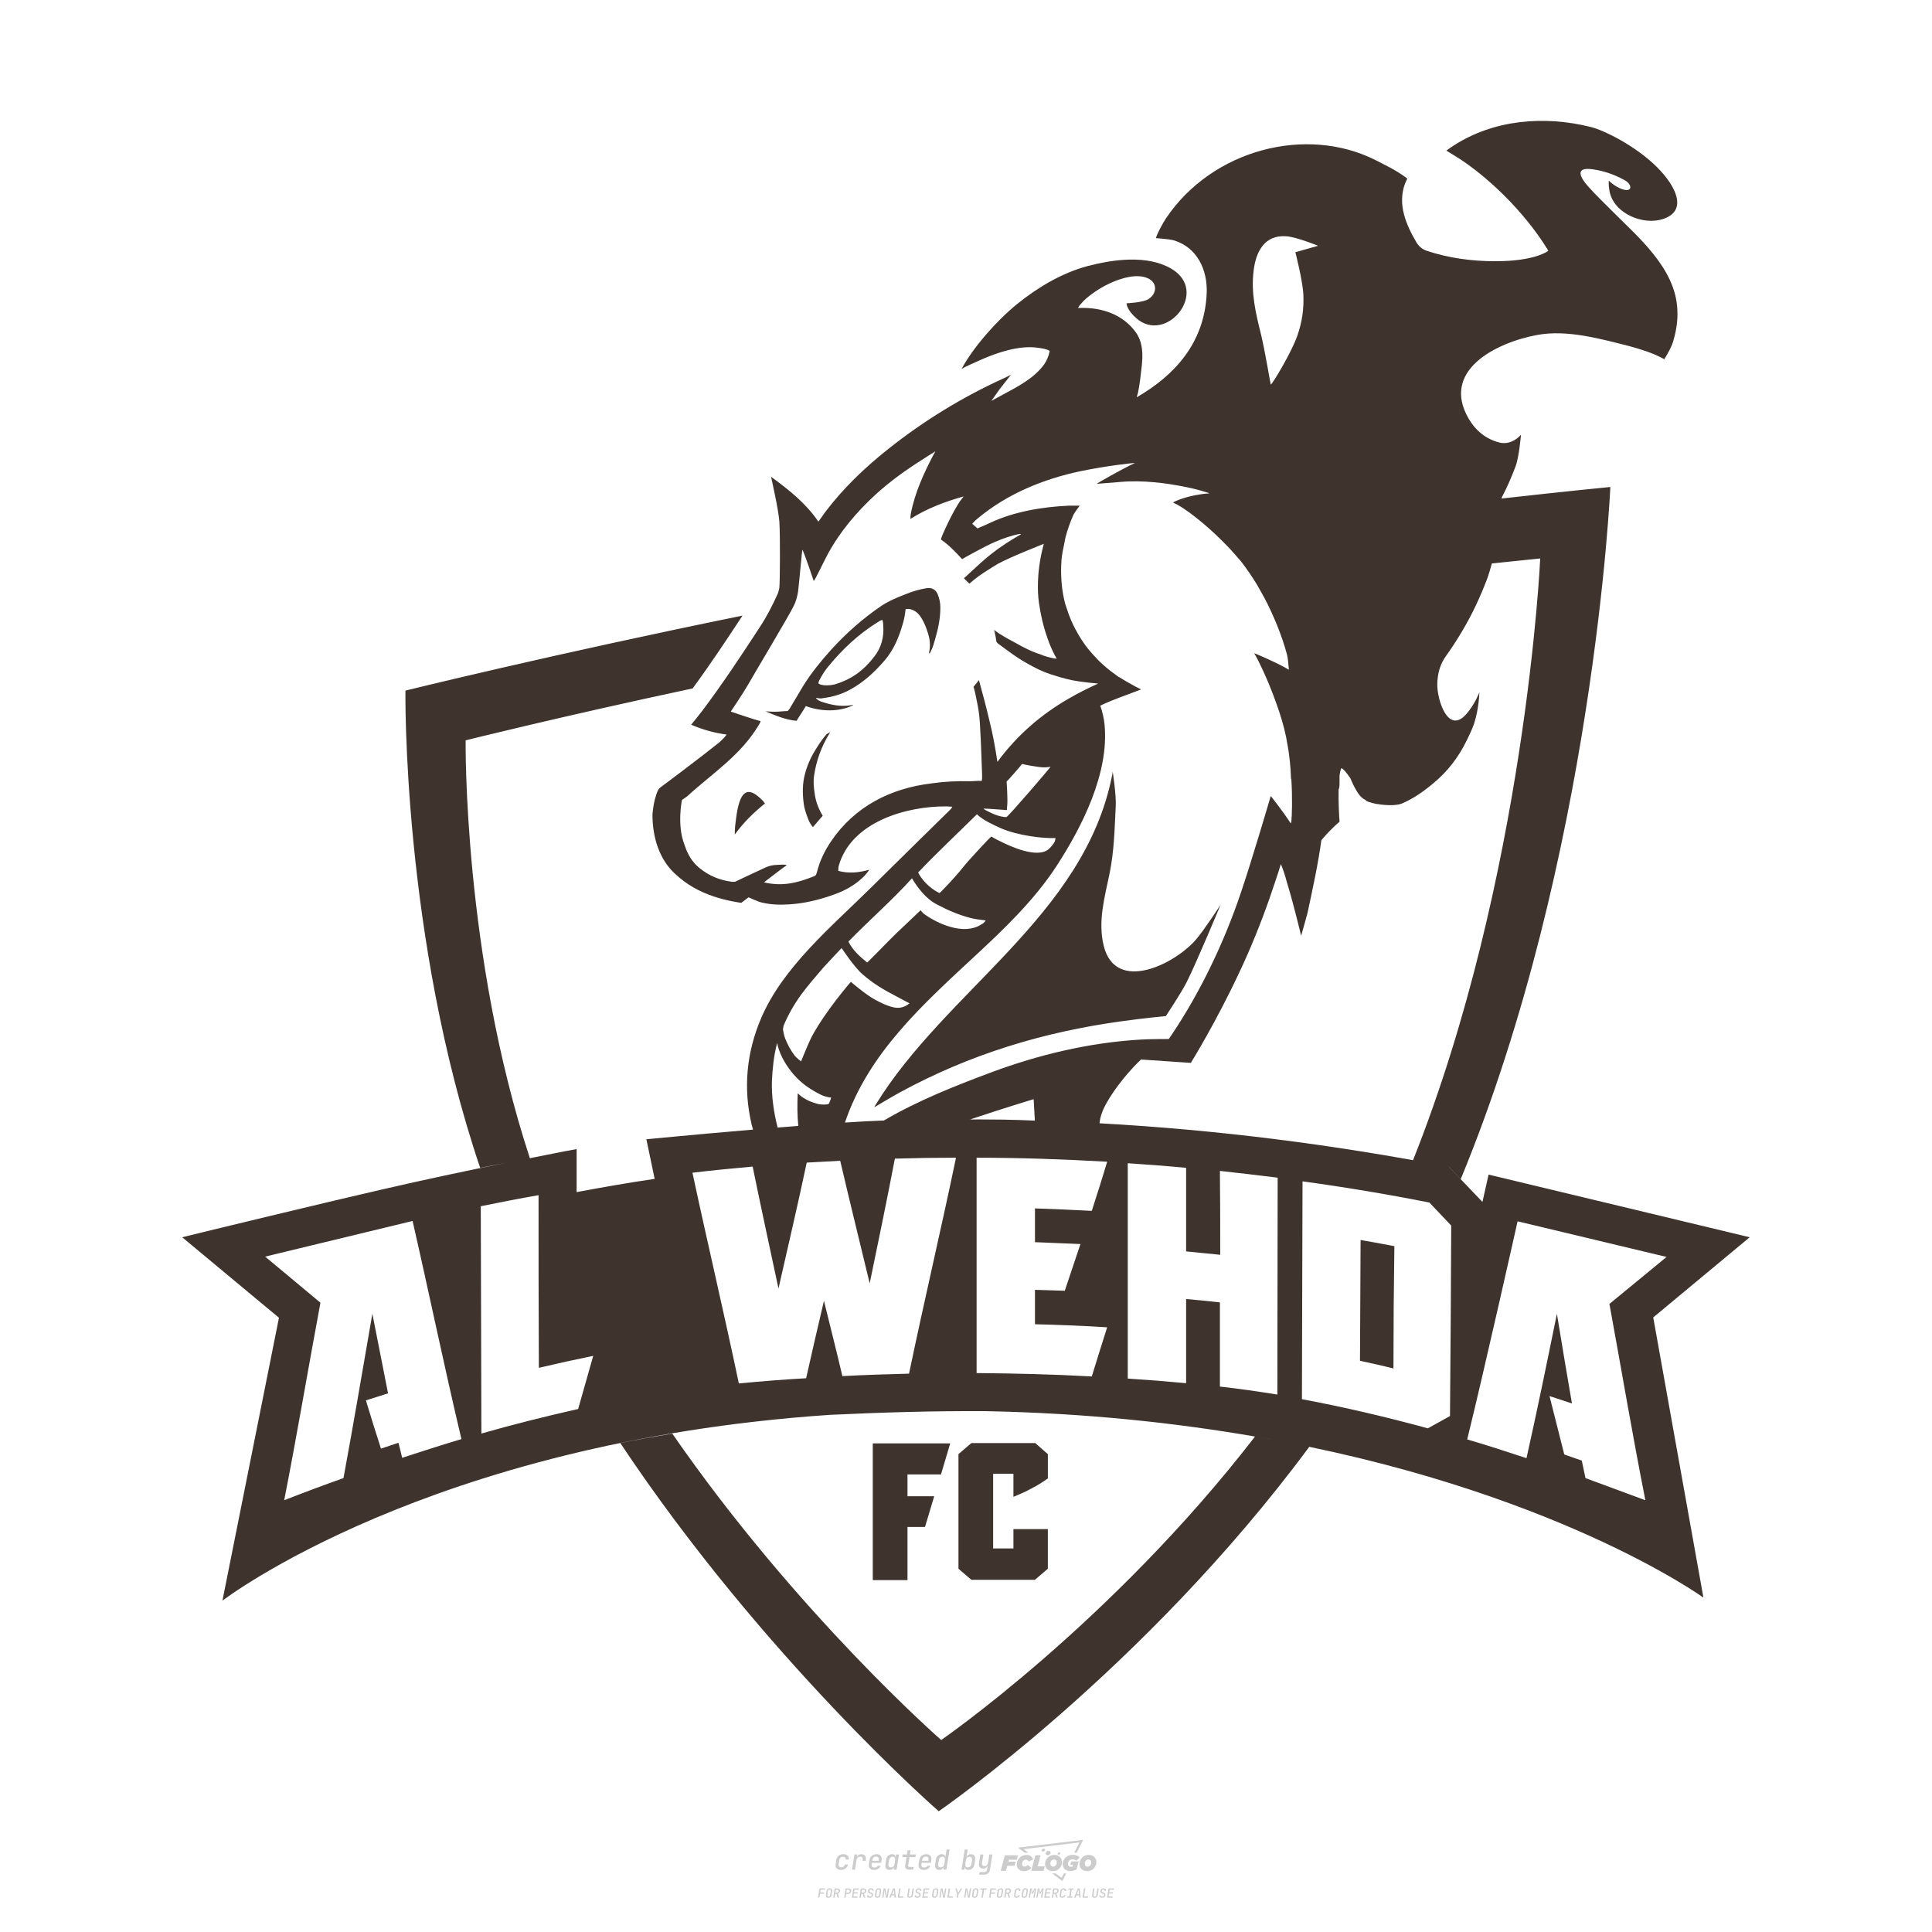 <?xml version="1.0" encoding="utf-8"?>
<!-- Created by @FCLOGO 2024-10-25 GMT+8 11:25:41 . https://fclogo.top/ -->
<!-- FOR PERSONAL USE ONLY NOT FOR COMMERCIAL USE -->
<svg version="1.1" xmlns="http://www.w3.org/2000/svg" xmlns:xlink="http://www.w3.org/1999/xlink" x="0px" y="0px"
	 viewBox="0 0 800 800" style="enable-background:new 0 0 800 800;" xml:space="preserve">
<path style="fill:#CCCCCC;" d="M348.22,774.3c-0.79,0-1.38-0.22-1.77-0.65c-0.39-0.44-0.53-1.03-0.41-1.79l0.25-1.65
	c0.12-0.75,0.45-1.35,0.98-1.78c0.53-0.44,1.19-0.65,1.98-0.65c0.76,0,1.33,0.2,1.72,0.6c0.39,0.4,0.55,0.94,0.47,1.62h-1.24
	c0.03-0.36-0.06-0.64-0.26-0.84c-0.2-0.2-0.5-0.3-0.89-0.3c-0.42,0-0.76,0.12-1.03,0.35c-0.27,0.23-0.43,0.56-0.5,0.99l-0.26,1.66
	c-0.07,0.44-0.01,0.77,0.19,1c0.19,0.23,0.5,0.35,0.92,0.35c0.39,0,0.72-0.1,0.98-0.3c0.26-0.2,0.44-0.48,0.52-0.85h1.24
	c-0.14,0.69-0.47,1.23-0.99,1.63C349.61,774.1,348.97,774.3,348.22,774.3z M352.8,774.19l1-6.29h1.19l-0.19,1.19
	c0.34-0.87,0.97-1.3,1.91-1.3c0.67,0,1.17,0.21,1.49,0.62c0.32,0.42,0.43,0.99,0.31,1.71l-0.07,0.42h-1.27l0.06-0.32
	c0.07-0.45,0.01-0.8-0.17-1.04c-0.18-0.24-0.48-0.36-0.88-0.36c-0.4,0-0.74,0.12-1.01,0.37c-0.27,0.24-0.43,0.59-0.5,1.03
	l-0.63,3.97H352.8z M361.91,774.3c-0.77,0-1.35-0.22-1.73-0.67c-0.38-0.45-0.51-1.04-0.4-1.77l0.25-1.65
	c0.08-0.49,0.26-0.92,0.52-1.28c0.26-0.37,0.6-0.65,1.01-0.85c0.41-0.2,0.87-0.3,1.38-0.3c0.77,0,1.35,0.22,1.73,0.67
	c0.39,0.45,0.52,1.04,0.39,1.77l-0.17,1.12h-3.85l-0.09,0.53c-0.15,0.95,0.22,1.43,1.11,1.43c0.72,0,1.17-0.25,1.37-0.74h1.22
	c-0.17,0.53-0.5,0.96-1.01,1.28C363.16,774.14,362.58,774.3,361.91,774.3z M361.23,770.22l-0.05,0.29l2.65-0.01l0.05-0.29
	c0.07-0.47,0.01-0.82-0.17-1.07c-0.18-0.25-0.49-0.37-0.92-0.37c-0.44,0-0.8,0.13-1.06,0.38
	C361.48,769.39,361.31,769.75,361.23,770.22z M368.33,774.3c-0.63,0-1.1-0.21-1.41-0.64c-0.31-0.42-0.4-1-0.27-1.73l0.27-1.77
	c0.11-0.73,0.39-1.31,0.84-1.74c0.44-0.43,0.98-0.64,1.61-0.64c0.47,0,0.83,0.12,1.09,0.35c0.26,0.24,0.39,0.56,0.38,0.96h0.02
	l0.17-1.2h1.24l-1,6.29h-1.22l0.19-1.2h-0.02c-0.12,0.41-0.35,0.73-0.69,0.97C369.2,774.18,368.8,774.3,368.33,774.3z
	 M368.93,773.23c0.39,0,0.72-0.12,0.98-0.36c0.26-0.24,0.43-0.57,0.5-1.01l0.25-1.65c0.07-0.43,0.01-0.76-0.18-1
	c-0.19-0.24-0.47-0.36-0.86-0.36c-0.4,0-0.72,0.12-0.98,0.35c-0.26,0.24-0.42,0.57-0.49,1.01l-0.25,1.65
	c-0.07,0.44-0.01,0.78,0.17,1.01C368.24,773.11,368.53,773.23,368.93,773.23z M376.35,774.19c-0.57,0-0.99-0.16-1.26-0.47
	c-0.27-0.31-0.36-0.75-0.27-1.32l0.54-3.39h-1.74l0.17-1.12h1.74l0.27-1.72h1.24l-0.27,1.72h2.47l-0.18,1.12h-2.46l-0.54,3.39
	c-0.08,0.44,0.1,0.66,0.53,0.66h1.72l-0.17,1.12H376.35z M382.5,774.3c-0.77,0-1.35-0.22-1.73-0.67c-0.38-0.45-0.52-1.04-0.4-1.77
	l0.25-1.65c0.08-0.49,0.26-0.92,0.52-1.28c0.26-0.37,0.6-0.65,1.01-0.85c0.41-0.2,0.87-0.3,1.38-0.3c0.77,0,1.35,0.22,1.73,0.67
	c0.39,0.45,0.52,1.04,0.39,1.77l-0.17,1.12h-3.85l-0.09,0.53c-0.15,0.95,0.22,1.43,1.11,1.43c0.72,0,1.17-0.25,1.37-0.74h1.22
	c-0.17,0.53-0.5,0.96-1.01,1.28C383.76,774.14,383.18,774.3,382.5,774.3z M381.83,770.22l-0.05,0.29l2.65-0.01l0.05-0.29
	c0.07-0.47,0.01-0.82-0.17-1.07c-0.18-0.25-0.49-0.37-0.92-0.37c-0.44,0-0.8,0.13-1.06,0.38
	C382.08,769.39,381.91,769.75,381.83,770.22z M388.92,774.3c-0.63,0-1.1-0.21-1.4-0.64c-0.3-0.42-0.39-1-0.28-1.73l0.27-1.77
	c0.11-0.73,0.39-1.31,0.84-1.74c0.44-0.43,0.98-0.64,1.61-0.64c0.47,0,0.83,0.12,1.09,0.35c0.26,0.24,0.39,0.56,0.38,0.96h0.02
	l0.21-1.47l0.3-1.8h1.24l-1.33,8.35h-1.22l0.19-1.2h-0.02c-0.12,0.41-0.35,0.73-0.69,0.97C389.8,774.18,389.4,774.3,388.92,774.3z
	 M389.53,773.23c0.39,0,0.72-0.12,0.98-0.36c0.26-0.24,0.43-0.57,0.5-1.01l0.25-1.65c0.08-0.43,0.02-0.76-0.17-1
	c-0.19-0.24-0.48-0.36-0.87-0.36c-0.4,0-0.72,0.12-0.98,0.35c-0.26,0.24-0.42,0.57-0.49,1.01l-0.25,1.65
	c-0.08,0.44-0.02,0.78,0.16,1.01C388.83,773.11,389.13,773.23,389.53,773.23z M401.02,774.3c-0.47,0-0.84-0.12-1.1-0.35
	c-0.26-0.23-0.39-0.56-0.38-0.97h-0.01l-0.19,1.2h-1.22l1.33-8.35h1.24l-0.29,1.8l-0.27,1.47h0.05c0.12-0.41,0.35-0.73,0.69-0.97
	c0.34-0.23,0.74-0.35,1.21-0.35c0.63,0,1.1,0.21,1.4,0.64c0.3,0.43,0.39,1.01,0.28,1.74l-0.27,1.77c-0.11,0.73-0.39,1.31-0.84,1.73
	C402.18,774.09,401.64,774.3,401.02,774.3z M400.77,773.23c0.4,0,0.72-0.12,0.98-0.35c0.26-0.23,0.42-0.57,0.5-1.01l0.25-1.65
	c0.07-0.43,0.01-0.77-0.17-1.01c-0.18-0.24-0.47-0.35-0.87-0.35c-0.39,0-0.72,0.12-0.98,0.36c-0.26,0.24-0.43,0.57-0.5,1l-0.25,1.65
	c-0.07,0.44-0.01,0.77,0.17,1.01C400.08,773.11,400.37,773.23,400.77,773.23z M405.47,776.25l0.17-1.06h1.93
	c0.64,0,1.01-0.3,1.1-0.9l0.1-0.67l0.21-1.19h-0.03c-0.12,0.42-0.35,0.74-0.68,0.97c-0.33,0.23-0.73,0.34-1.2,0.34
	c-0.63,0-1.09-0.2-1.4-0.6c-0.31-0.4-0.41-0.94-0.3-1.63l0.58-3.6h1.24l-0.56,3.48c-0.06,0.41,0,0.73,0.18,0.96
	c0.18,0.23,0.47,0.34,0.85,0.34c0.39,0,0.72-0.12,0.98-0.37c0.27-0.24,0.43-0.58,0.49-1.02l0.54-3.4h1.24l-1.01,6.41
	c-0.1,0.6-0.37,1.08-0.81,1.42c-0.44,0.35-1,0.52-1.67,0.52H405.47z M417.79,770.09h3.22l0.54-1.85h-5.47l-1.71,6.44h2.15l0.59-2.1
	h3.03l0.44-1.71h-3.03L417.79,770.09z M424.23,772.92c-0.59,0-1.02-0.39-1.02-1.12c0-0.88,0.63-1.76,1.61-1.76
	c0.49,0,0.88,0.24,1.02,0.78l1.95-0.83c-0.29-1.17-1.27-1.9-2.64-1.9c-2.78,0-4.15,2.15-4.15,3.9c0,1.76,1.27,2.83,3.07,2.83
	c1.37,0,2.34-0.59,2.98-1.42l-1.51-1.17C425.16,772.67,424.72,772.92,424.23,772.92z M430.91,768.23h-2.15l-1.76,6.44h5.12
	l0.49-1.85h-2.93L430.91,768.23z M439.75,771.01c0-1.66-1.32-2.93-3.22-2.93c-2.2,0-3.81,1.81-3.81,3.81c0,1.66,1.32,2.93,3.22,2.93
	C438.14,774.82,439.75,773.01,439.75,771.01z M434.92,771.7c0-0.83,0.59-1.71,1.51-1.71c0.78,0,1.17,0.54,1.17,1.22
	c0,0.83-0.59,1.71-1.51,1.71C435.31,772.92,434.92,772.38,434.92,771.7z M443.21,772.23h1.07l-0.2,0.68
	c-0.15,0.05-0.34,0.1-0.59,0.1c-0.68,0-1.27-0.39-1.27-1.22c0-1.02,0.73-1.9,1.95-1.9c0.59,0,1.12,0.24,1.51,0.59l1.37-1.37
	c-0.44-0.54-1.51-1.07-2.73-1.07c-2.59,0-4.29,1.76-4.29,3.86c0,2.05,1.61,2.88,3.22,2.88c0.93,0,1.85-0.29,2.49-0.68l0.93-3.32
	h-3.12L443.21,772.23z M450.78,768.08c-2.2,0-3.81,1.81-3.81,3.81c0,1.66,1.32,2.93,3.22,2.93c2.2,0,3.81-1.81,3.81-3.81
	C454,769.35,452.68,768.08,450.78,768.08z M450.34,772.92c-0.78,0-1.17-0.54-1.17-1.22c0-0.83,0.59-1.71,1.51-1.71
	c0.78,0,1.17,0.54,1.17,1.22C451.85,772.04,451.27,772.92,450.34,772.92z M437.94,767.5c-0.05,0.29,0.1,0.49,0.44,0.49
	s0.54-0.2,0.63-0.49c0.05-0.24-0.1-0.49-0.44-0.49C438.24,767.01,437.99,767.25,437.94,767.5z M432.13,765.5
	c-0.44,0-0.73,0.24-0.78,0.59c-0.05,0.34,0.1,0.59,0.54,0.59s0.73-0.24,0.78-0.59C432.77,765.74,432.57,765.5,432.13,765.5z
	 M433.01,767.3c-0.1,0.54,0.15,0.88,0.83,0.88c0.63,0,1.07-0.39,1.17-0.88s-0.15-0.88-0.83-0.88
	C433.5,766.43,433.11,766.82,433.01,767.3z M439.6,777.55l-2.44-1.81h-1.51l4.25,3.17l1.61-3.17h-0.98L439.6,777.55z M425.84,767.16
	l-2-1.46l23.13-2.78l-2.15,4.25h1.02l2.68-5.32l-26.99,3.22l2.78,2.1H425.84z M338.72,785.79l0.61-3.83h2.32l-0.08,0.52h-1.76
	l-0.18,1.14h1.63l-0.08,0.52h-1.62l-0.26,1.64H338.72z M342.97,785.84c-0.36,0-0.62-0.1-0.8-0.3c-0.17-0.2-0.23-0.47-0.18-0.82
	l0.27-1.7c0.06-0.34,0.2-0.61,0.44-0.82c0.24-0.2,0.54-0.3,0.89-0.3c0.36,0,0.62,0.1,0.8,0.3c0.17,0.2,0.24,0.47,0.18,0.81
	l-0.27,1.71c-0.06,0.34-0.2,0.62-0.44,0.82C343.63,785.74,343.33,785.84,342.97,785.84z M343.05,785.33c0.19,0,0.35-0.05,0.47-0.16
	c0.12-0.11,0.19-0.26,0.23-0.46l0.27-1.7c0.03-0.2,0.01-0.35-0.08-0.46c-0.08-0.11-0.22-0.16-0.41-0.16s-0.35,0.05-0.46,0.16
	c-0.12,0.1-0.19,0.26-0.22,0.46l-0.27,1.7c-0.03,0.2-0.01,0.35,0.08,0.46C342.72,785.28,342.86,785.33,343.05,785.33z M345,785.79
	l0.61-3.83h1.2c0.24,0,0.44,0.05,0.6,0.14c0.16,0.09,0.28,0.22,0.36,0.39c0.07,0.17,0.09,0.37,0.05,0.59
	c-0.04,0.26-0.14,0.48-0.3,0.67c-0.16,0.19-0.37,0.32-0.6,0.39l0.54,1.64h-0.62l-0.48-1.57h-0.54l-0.25,1.57H345z M345.89,783.71
	h0.64c0.19,0,0.35-0.06,0.48-0.17c0.13-0.11,0.21-0.26,0.24-0.45c0.03-0.19,0-0.35-0.09-0.46c-0.09-0.11-0.24-0.17-0.43-0.17h-0.64
	L345.89,783.71z M349.54,785.79l0.61-3.83h1.25c0.37,0,0.65,0.1,0.84,0.31c0.19,0.21,0.26,0.49,0.2,0.84
	c-0.04,0.23-0.12,0.44-0.25,0.61s-0.29,0.31-0.49,0.4c-0.2,0.09-0.42,0.14-0.66,0.14h-0.69l-0.24,1.52H349.54z M350.43,783.75h0.69
	c0.19,0,0.36-0.06,0.49-0.18c0.14-0.12,0.22-0.27,0.25-0.47c0.03-0.2,0-0.35-0.1-0.47c-0.1-0.12-0.25-0.18-0.44-0.18h-0.69
	L350.43,783.75z M352.75,785.79l0.61-3.83h2.25l-0.08,0.5h-1.7l-0.17,1.09h1.51l-0.08,0.5h-1.51l-0.19,1.24h1.69l-0.08,0.5H352.75z
	 M355.84,785.79l0.61-3.83h1.2c0.24,0,0.44,0.05,0.6,0.14c0.16,0.09,0.28,0.22,0.36,0.39c0.07,0.17,0.09,0.37,0.05,0.59
	c-0.04,0.26-0.14,0.48-0.3,0.67c-0.16,0.19-0.37,0.32-0.6,0.39l0.54,1.64h-0.62l-0.48-1.57h-0.54l-0.25,1.57H355.84z M356.74,783.71
	h0.64c0.19,0,0.35-0.06,0.48-0.17c0.13-0.11,0.21-0.26,0.24-0.45c0.03-0.19,0-0.35-0.09-0.46c-0.09-0.11-0.24-0.17-0.43-0.17h-0.64
	L356.74,783.71z M360.13,785.84c-0.39,0-0.67-0.1-0.87-0.29c-0.19-0.19-0.26-0.45-0.22-0.78h0.57c-0.03,0.17,0.01,0.31,0.12,0.41
	c0.11,0.1,0.27,0.15,0.48,0.15c0.2,0,0.37-0.05,0.5-0.15c0.13-0.1,0.21-0.23,0.24-0.4c0.02-0.15,0-0.28-0.06-0.39
	c-0.06-0.11-0.16-0.18-0.29-0.22l-0.46-0.14c-0.27-0.08-0.46-0.22-0.59-0.41c-0.13-0.19-0.17-0.42-0.13-0.68
	c0.04-0.21,0.11-0.39,0.23-0.55c0.12-0.16,0.27-0.28,0.46-0.37c0.19-0.09,0.4-0.13,0.64-0.13c0.35,0,0.62,0.1,0.8,0.29
	c0.18,0.19,0.25,0.44,0.2,0.76h-0.57c0.03-0.17,0-0.3-0.09-0.4c-0.09-0.1-0.23-0.14-0.42-0.14c-0.19,0-0.34,0.04-0.46,0.13
	c-0.12,0.09-0.19,0.21-0.21,0.38c-0.02,0.15-0.01,0.28,0.05,0.39c0.06,0.11,0.16,0.18,0.29,0.22l0.47,0.15
	c0.26,0.08,0.46,0.22,0.58,0.41c0.12,0.19,0.17,0.42,0.12,0.69c-0.04,0.22-0.12,0.41-0.24,0.57c-0.13,0.16-0.29,0.29-0.49,0.38
	C360.6,785.79,360.38,785.84,360.13,785.84z M363.27,785.84c-0.36,0-0.62-0.1-0.8-0.3c-0.17-0.2-0.23-0.47-0.18-0.82l0.27-1.7
	c0.06-0.34,0.2-0.61,0.44-0.82c0.24-0.2,0.54-0.3,0.89-0.3c0.36,0,0.62,0.1,0.8,0.3c0.17,0.2,0.24,0.47,0.18,0.81l-0.27,1.71
	c-0.06,0.34-0.2,0.62-0.44,0.82C363.92,785.74,363.62,785.84,363.27,785.84z M363.34,785.33c0.19,0,0.35-0.05,0.47-0.16
	c0.12-0.11,0.19-0.26,0.23-0.46l0.27-1.7c0.03-0.2,0.01-0.35-0.08-0.46c-0.08-0.11-0.22-0.16-0.41-0.16c-0.19,0-0.35,0.05-0.46,0.16
	c-0.12,0.1-0.19,0.26-0.22,0.46l-0.27,1.7c-0.03,0.2-0.01,0.35,0.08,0.46C363.02,785.28,363.15,785.33,363.34,785.33z
	 M365.28,785.79l0.61-3.83h0.71l0.62,3.19c0.01-0.1,0.02-0.22,0.03-0.36c0.01-0.14,0.03-0.29,0.04-0.44
	c0.02-0.15,0.04-0.29,0.06-0.41l0.31-1.98h0.52l-0.61,3.83h-0.71l-0.61-3.19c-0.01,0.09-0.02,0.21-0.03,0.34s-0.03,0.28-0.04,0.42
	c-0.02,0.15-0.04,0.28-0.06,0.41l-0.31,2.01H365.28z M368.23,785.79l1.59-3.83h0.75l0.37,3.83h-0.56l-0.07-0.97h-1.09l-0.39,0.97
	H368.23z M369.39,784.34h0.87l-0.09-1.1c-0.02-0.2-0.03-0.37-0.04-0.51c-0.01-0.14-0.01-0.24-0.01-0.3c-0.02,0.06-0.05,0.16-0.1,0.3
	c-0.05,0.14-0.11,0.31-0.19,0.5L369.39,784.34z M371.72,785.79l0.61-3.83h0.57l-0.52,3.31h1.67l-0.08,0.52H371.72z M376.68,785.84
	c-0.37,0-0.63-0.1-0.8-0.3c-0.17-0.2-0.22-0.48-0.17-0.82l0.44-2.76h0.57l-0.44,2.76c-0.03,0.2-0.01,0.35,0.07,0.46
	c0.08,0.11,0.21,0.17,0.41,0.17c0.19,0,0.35-0.06,0.46-0.17c0.12-0.11,0.19-0.27,0.22-0.46l0.44-2.76h0.57l-0.44,2.76
	c-0.06,0.35-0.2,0.62-0.43,0.82C377.35,785.74,377.05,785.84,376.68,785.84z M379.84,785.84c-0.39,0-0.67-0.1-0.87-0.29
	c-0.19-0.19-0.26-0.45-0.22-0.78h0.57c-0.03,0.17,0.01,0.31,0.12,0.41c0.11,0.1,0.27,0.15,0.48,0.15c0.2,0,0.37-0.05,0.5-0.15
	c0.13-0.1,0.21-0.23,0.24-0.4c0.02-0.15,0-0.28-0.06-0.39c-0.06-0.11-0.16-0.18-0.29-0.22l-0.46-0.14
	c-0.27-0.08-0.46-0.22-0.59-0.41c-0.13-0.19-0.17-0.42-0.13-0.68c0.04-0.21,0.11-0.39,0.23-0.55s0.27-0.28,0.46-0.37
	c0.19-0.09,0.4-0.13,0.64-0.13c0.35,0,0.62,0.1,0.8,0.29c0.18,0.19,0.25,0.44,0.2,0.76h-0.57c0.03-0.17,0-0.3-0.09-0.4
	c-0.09-0.1-0.23-0.14-0.42-0.14c-0.19,0-0.34,0.04-0.46,0.13c-0.12,0.09-0.19,0.21-0.21,0.38c-0.02,0.15-0.01,0.28,0.05,0.39
	c0.06,0.11,0.16,0.18,0.29,0.22l0.47,0.15c0.26,0.08,0.46,0.22,0.58,0.41c0.12,0.19,0.17,0.42,0.12,0.69
	c-0.04,0.22-0.12,0.41-0.24,0.57c-0.13,0.16-0.29,0.29-0.49,0.38C380.31,785.79,380.09,785.84,379.84,785.84z M381.91,785.79
	l0.61-3.83h2.25l-0.08,0.5h-1.7l-0.17,1.09h1.51l-0.08,0.5h-1.51l-0.19,1.24h1.69l-0.08,0.5H381.91z M386.94,785.84
	c-0.36,0-0.62-0.1-0.8-0.3c-0.17-0.2-0.23-0.47-0.18-0.82l0.27-1.7c0.06-0.34,0.2-0.61,0.44-0.82c0.24-0.2,0.54-0.3,0.89-0.3
	c0.36,0,0.62,0.1,0.8,0.3c0.17,0.2,0.24,0.47,0.18,0.81l-0.27,1.71c-0.06,0.34-0.2,0.62-0.44,0.82
	C387.6,785.74,387.3,785.84,386.94,785.84z M387.02,785.33c0.19,0,0.35-0.05,0.47-0.16c0.12-0.11,0.19-0.26,0.23-0.46l0.27-1.7
	c0.03-0.2,0.01-0.35-0.08-0.46c-0.08-0.11-0.22-0.16-0.41-0.16c-0.19,0-0.35,0.05-0.46,0.16c-0.12,0.1-0.19,0.26-0.22,0.46
	l-0.27,1.7c-0.03,0.2-0.01,0.35,0.08,0.46C386.7,785.28,386.83,785.33,387.02,785.33z M388.95,785.79l0.61-3.83h0.71l0.62,3.19
	c0.01-0.1,0.02-0.22,0.03-0.36c0.01-0.14,0.03-0.29,0.04-0.44c0.02-0.15,0.04-0.29,0.06-0.41l0.31-1.98h0.52l-0.61,3.83h-0.71
	l-0.61-3.19c-0.01,0.09-0.02,0.21-0.03,0.34c-0.01,0.13-0.03,0.28-0.04,0.42c-0.02,0.15-0.04,0.28-0.06,0.41l-0.31,2.01H388.95z
	 M392.25,785.79l0.61-3.83h0.57l-0.52,3.31h1.67l-0.08,0.52H392.25z M396.12,785.79l0.22-1.41l-0.75-2.42h0.58l0.45,1.45
	c0.03,0.09,0.05,0.18,0.07,0.27c0.02,0.08,0.03,0.15,0.03,0.19c0.02-0.04,0.05-0.1,0.09-0.19c0.04-0.08,0.09-0.17,0.14-0.27
	l0.9-1.45h0.6l-1.53,2.42l-0.22,1.41H396.12z M399.22,785.79l0.61-3.83h0.71l0.62,3.19c0.01-0.1,0.02-0.22,0.03-0.36
	c0.01-0.14,0.03-0.29,0.04-0.44c0.02-0.15,0.04-0.29,0.06-0.41l0.31-1.98h0.52l-0.61,3.83h-0.71l-0.61-3.19
	c-0.01,0.09-0.02,0.21-0.03,0.34c-0.01,0.13-0.03,0.28-0.04,0.42c-0.02,0.15-0.04,0.28-0.06,0.41l-0.31,2.01H399.22z M403.51,785.84
	c-0.36,0-0.62-0.1-0.8-0.3c-0.18-0.2-0.23-0.47-0.18-0.82l0.27-1.7c0.06-0.34,0.2-0.61,0.44-0.82c0.24-0.2,0.54-0.3,0.89-0.3
	c0.36,0,0.62,0.1,0.8,0.3c0.17,0.2,0.24,0.47,0.18,0.81l-0.27,1.71c-0.06,0.34-0.2,0.62-0.44,0.82
	C404.16,785.74,403.86,785.84,403.51,785.84z M403.58,785.33c0.19,0,0.35-0.05,0.47-0.16c0.12-0.11,0.19-0.26,0.23-0.46l0.27-1.7
	c0.03-0.2,0.01-0.35-0.08-0.46c-0.08-0.11-0.22-0.16-0.41-0.16c-0.19,0-0.35,0.05-0.46,0.16c-0.12,0.1-0.19,0.26-0.22,0.46
	l-0.27,1.7c-0.03,0.2-0.01,0.35,0.08,0.46C403.26,785.28,403.4,785.33,403.58,785.33z M406.38,785.79l0.52-3.31h-1.02l0.08-0.52
	h2.62l-0.08,0.52h-1.03l-0.52,3.31H406.38z M409.52,785.79l0.61-3.83h2.32l-0.08,0.52h-1.76l-0.18,1.14h1.63l-0.08,0.52h-1.62
	l-0.26,1.64H409.52z M413.77,785.84c-0.36,0-0.62-0.1-0.8-0.3c-0.18-0.2-0.23-0.47-0.18-0.82l0.27-1.7c0.06-0.34,0.2-0.61,0.44-0.82
	c0.24-0.2,0.54-0.3,0.89-0.3c0.36,0,0.62,0.1,0.8,0.3c0.17,0.2,0.24,0.47,0.18,0.81l-0.27,1.71c-0.06,0.34-0.2,0.62-0.44,0.82
	C414.42,785.74,414.13,785.84,413.77,785.84z M413.85,785.33c0.19,0,0.35-0.05,0.47-0.16c0.12-0.11,0.19-0.26,0.23-0.46l0.27-1.7
	c0.03-0.2,0.01-0.35-0.08-0.46c-0.08-0.11-0.22-0.16-0.41-0.16c-0.19,0-0.35,0.05-0.46,0.16c-0.12,0.1-0.19,0.26-0.22,0.46
	l-0.27,1.7c-0.03,0.2-0.01,0.35,0.08,0.46C413.52,785.28,413.66,785.33,413.85,785.33z M415.8,785.79l0.61-3.83h1.2
	c0.24,0,0.44,0.05,0.6,0.14c0.16,0.09,0.28,0.22,0.36,0.39c0.07,0.17,0.09,0.37,0.05,0.59c-0.04,0.26-0.14,0.48-0.3,0.67
	c-0.16,0.19-0.37,0.32-0.6,0.39l0.54,1.64h-0.62l-0.48-1.57h-0.54l-0.25,1.57H415.8z M416.69,783.71h0.64
	c0.19,0,0.35-0.06,0.48-0.17c0.13-0.11,0.21-0.26,0.24-0.45c0.03-0.19,0-0.35-0.09-0.46c-0.09-0.11-0.24-0.17-0.43-0.17h-0.64
	L416.69,783.71z M420.91,785.84c-0.36,0-0.63-0.1-0.81-0.3c-0.18-0.2-0.24-0.47-0.19-0.82l0.27-1.7c0.06-0.35,0.21-0.62,0.45-0.82
	s0.55-0.3,0.91-0.3c0.36,0,0.63,0.1,0.81,0.3c0.18,0.2,0.24,0.47,0.19,0.82h-0.57c0.03-0.2,0-0.35-0.09-0.46
	c-0.09-0.11-0.23-0.16-0.42-0.16c-0.19,0-0.35,0.05-0.48,0.16c-0.12,0.1-0.2,0.26-0.23,0.45l-0.27,1.71c-0.03,0.2,0,0.35,0.09,0.46
	c0.09,0.11,0.23,0.16,0.42,0.16c0.19,0,0.35-0.05,0.47-0.16c0.12-0.11,0.2-0.26,0.23-0.46h0.57c-0.03,0.23-0.11,0.43-0.24,0.59
	c-0.12,0.17-0.28,0.3-0.47,0.39C421.36,785.79,421.14,785.84,420.91,785.84z M424.03,785.84c-0.36,0-0.62-0.1-0.8-0.3
	c-0.18-0.2-0.23-0.47-0.18-0.82l0.27-1.7c0.06-0.34,0.2-0.61,0.44-0.82c0.24-0.2,0.54-0.3,0.89-0.3c0.36,0,0.62,0.1,0.8,0.3
	c0.17,0.2,0.24,0.47,0.18,0.81l-0.27,1.71c-0.06,0.34-0.2,0.62-0.44,0.82C424.69,785.74,424.39,785.84,424.03,785.84z
	 M424.11,785.33c0.19,0,0.35-0.05,0.47-0.16c0.12-0.11,0.19-0.26,0.23-0.46l0.27-1.7c0.03-0.2,0.01-0.35-0.08-0.46
	c-0.08-0.11-0.22-0.16-0.41-0.16c-0.19,0-0.35,0.05-0.46,0.16c-0.12,0.1-0.19,0.26-0.22,0.46l-0.27,1.7
	c-0.03,0.2-0.01,0.35,0.08,0.46C423.79,785.28,423.92,785.33,424.11,785.33z M425.97,785.79l0.61-3.83h0.69l0.18,1.23
	c0.02,0.12,0.04,0.23,0.05,0.33c0.01,0.1,0.02,0.18,0.03,0.24c0.02-0.06,0.05-0.14,0.09-0.24c0.04-0.11,0.09-0.22,0.15-0.34
	l0.57-1.22h0.71l-0.61,3.83h-0.54l0.2-1.29c0.02-0.17,0.06-0.35,0.1-0.55c0.04-0.2,0.09-0.4,0.14-0.61c0.05-0.2,0.1-0.4,0.14-0.59
	c0.05-0.19,0.09-0.35,0.13-0.49l-0.86,1.86h-0.55l-0.28-1.86c0,0.14-0.01,0.29-0.02,0.47c-0.01,0.18-0.02,0.37-0.04,0.57
	c-0.02,0.2-0.04,0.41-0.06,0.61c-0.02,0.2-0.05,0.4-0.08,0.57l-0.2,1.29H425.97z M429.11,785.79l0.61-3.83h0.69l0.18,1.23
	c0.02,0.12,0.04,0.23,0.05,0.33c0.01,0.1,0.02,0.18,0.03,0.24c0.02-0.06,0.05-0.14,0.09-0.24c0.04-0.11,0.09-0.22,0.15-0.34
	l0.57-1.22h0.71l-0.61,3.83h-0.54l0.2-1.29c0.02-0.17,0.06-0.35,0.1-0.55c0.04-0.2,0.09-0.4,0.14-0.61c0.05-0.2,0.1-0.4,0.14-0.59
	c0.05-0.19,0.09-0.35,0.13-0.49l-0.86,1.86h-0.55l-0.28-1.86c0,0.14-0.01,0.29-0.02,0.47c-0.01,0.18-0.02,0.37-0.04,0.57
	c-0.02,0.2-0.04,0.41-0.06,0.61c-0.02,0.2-0.05,0.4-0.08,0.57l-0.2,1.29H429.11z M432.41,785.79l0.61-3.83h2.25l-0.08,0.5h-1.7
	l-0.17,1.09h1.51l-0.08,0.5h-1.51l-0.19,1.24h1.69l-0.08,0.5H432.41z M435.51,785.79l0.61-3.83h1.2c0.24,0,0.44,0.05,0.6,0.14
	c0.16,0.09,0.28,0.22,0.36,0.39c0.07,0.17,0.09,0.37,0.05,0.59c-0.04,0.26-0.14,0.48-0.3,0.67c-0.16,0.19-0.37,0.32-0.6,0.39
	l0.54,1.64h-0.62l-0.48-1.57h-0.54l-0.25,1.57H435.51z M436.4,783.71h0.64c0.19,0,0.35-0.06,0.48-0.17
	c0.13-0.11,0.21-0.26,0.24-0.45c0.03-0.19,0-0.35-0.09-0.46c-0.09-0.11-0.24-0.17-0.43-0.17h-0.64L436.4,783.71z M439.8,785.84
	c-0.36,0-0.63-0.1-0.81-0.3c-0.18-0.2-0.24-0.47-0.19-0.82l0.27-1.7c0.06-0.35,0.21-0.62,0.45-0.82s0.55-0.3,0.91-0.3
	c0.36,0,0.63,0.1,0.81,0.3c0.18,0.2,0.24,0.47,0.19,0.82h-0.57c0.03-0.2,0-0.35-0.09-0.46c-0.09-0.11-0.23-0.16-0.42-0.16
	c-0.19,0-0.35,0.05-0.47,0.16c-0.12,0.1-0.2,0.26-0.23,0.45l-0.27,1.71c-0.03,0.2,0,0.35,0.09,0.46c0.09,0.11,0.23,0.16,0.42,0.16
	s0.35-0.05,0.47-0.16c0.12-0.11,0.2-0.26,0.23-0.46h0.57c-0.03,0.23-0.11,0.43-0.24,0.59c-0.12,0.17-0.28,0.3-0.47,0.39
	C440.25,785.79,440.04,785.84,439.8,785.84z M441.88,785.79l0.08-0.5h0.78l0.45-2.82h-0.78l0.08-0.5h2.13l-0.08,0.5h-0.78
	l-0.45,2.82h0.78l-0.08,0.5H441.88z M444.74,785.79l1.59-3.83h0.75l0.37,3.83h-0.56l-0.07-0.97h-1.09l-0.39,0.97H444.74z
	 M445.9,784.34h0.87l-0.09-1.1c-0.02-0.2-0.03-0.37-0.04-0.51c-0.01-0.14-0.01-0.24-0.01-0.3c-0.02,0.06-0.05,0.16-0.1,0.3
	c-0.05,0.14-0.11,0.31-0.19,0.5L445.9,784.34z M448.24,785.79l0.61-3.83h0.57l-0.52,3.31h1.67l-0.08,0.52H448.24z M453.19,785.84
	c-0.37,0-0.63-0.1-0.8-0.3c-0.17-0.2-0.22-0.48-0.17-0.82l0.44-2.76h0.57l-0.44,2.76c-0.03,0.2-0.01,0.35,0.07,0.46
	c0.08,0.11,0.21,0.17,0.41,0.17c0.19,0,0.35-0.06,0.46-0.17c0.12-0.11,0.19-0.27,0.22-0.46l0.44-2.76h0.57l-0.44,2.76
	c-0.06,0.35-0.2,0.62-0.43,0.82C453.86,785.74,453.56,785.84,453.19,785.84z M456.36,785.84c-0.39,0-0.67-0.1-0.87-0.29
	c-0.19-0.19-0.26-0.45-0.22-0.78h0.57c-0.03,0.17,0.01,0.31,0.12,0.41c0.11,0.1,0.27,0.15,0.48,0.15c0.2,0,0.37-0.05,0.5-0.15
	s0.21-0.23,0.24-0.4c0.02-0.15,0-0.28-0.06-0.39c-0.06-0.11-0.16-0.18-0.29-0.22l-0.46-0.14c-0.27-0.08-0.46-0.22-0.59-0.41
	c-0.13-0.19-0.17-0.42-0.13-0.68c0.04-0.21,0.11-0.39,0.23-0.55c0.12-0.16,0.27-0.28,0.46-0.37c0.19-0.09,0.4-0.13,0.64-0.13
	c0.35,0,0.62,0.1,0.8,0.29c0.18,0.19,0.25,0.44,0.2,0.76h-0.57c0.03-0.17,0-0.3-0.09-0.4c-0.09-0.1-0.23-0.14-0.42-0.14
	c-0.19,0-0.34,0.04-0.46,0.13c-0.12,0.09-0.19,0.21-0.21,0.38c-0.02,0.15-0.01,0.28,0.05,0.39c0.06,0.11,0.16,0.18,0.29,0.22
	l0.47,0.15c0.26,0.08,0.46,0.22,0.58,0.41c0.12,0.19,0.17,0.42,0.12,0.69c-0.04,0.22-0.12,0.41-0.24,0.57
	c-0.13,0.16-0.29,0.29-0.49,0.38C456.82,785.79,456.6,785.84,456.36,785.84z M458.42,785.79l0.61-3.83h2.25l-0.08,0.5h-1.7
	l-0.17,1.09h1.51l-0.08,0.5h-1.51l-0.19,1.24h1.69l-0.08,0.5H458.42z"/>
<path style="fill:#3F332D;" d="M563.39,513.47c4.71,0.76,9.29,1.65,13.99,2.54c-0.25,16.92-0.38,33.84-0.38,50.63
	c-4.58-1.15-9.29-2.16-13.86-3.18C563.27,546.8,563.27,530.14,563.39,513.47z M705.35,661.54c0,0-62.84-45.53-185.67-66.71
	c7.71,1.33,15.28,2.7,22.51,4.2C473.76,691.53,388.71,750,388.71,750s-72.4-63.15-131.85-152.45c6.92-1.42,14.17-2.7,21.51-3.94
	c51.74,74.81,111.36,126.89,111.36,126.89s70.27-48.4,129.95-125.66c-32.93-5.68-69.92-9.7-111.47-10.51
	c-21.62-0.13-42.99,0.51-64.62,1.53C177.2,597.17,92.1,662.81,92.1,662.81s23.28-116.65,23.41-117.16l-40.07-33.33
	c7.12-1.78,62.84-15.26,83.57-19.97c16.77-3.87,33.59-7.44,50.46-10.83c-3.55,0.68-7.11,1.34-10.64,2.07
	c-32.37-95.65-30.95-197.63-30.95-197.63s60.8-15.01,139.54-31.04c0,0,0,0.13-0.13,0.25c-6.11,9.29-13.1,19.84-20.48,29.89
	c-54.82,11.7-94,21.5-94,21.5s-1.12,88.65,26.6,173.02c6.45-1.25,12.87-2.6,19.36-3.77v17.81c10.3-1.91,20.99-3.82,32.31-5.47
	l-3.43-16.41c0,0,20.83-2.01,44.17-4c-0.17-0.68-0.42-1.38-0.57-2.05c-3.56-15.01-2.16-29.89,3.94-44.14
	c9.16-21.37,29.51-38.16,45.67-54.19c6.11-5.98,12.21-12.08,18.32-18.06c4.71-4.58,9.41-9.29,14.12-13.86
	c0.38-0.38,0.76-0.76,1.02-1.4c-0.89,0-1.65-0.13-2.42-0.13c-16.54-0.13-39.56,6.36-44.65,24.8c-0.13,0.64-0.13,1.27-0.13,1.91
	c4.33,1.15,8.52,0.76,12.85-0.51c-1.02,1.53-1.91,2.54-3.05,3.56c-3.31,3.05-7.25,5.22-11.58,6.74c-5.98,2.16-12.21,3.69-18.57,4.07
	c-3.82,0.25-7.63,0.13-11.32-0.76c-1.4-0.25-5.47-2.16-5.47-2.16l-3.05,2.29c0,0-5.85-0.76-11.45-2.67
	c-5.72-1.91-11.19-4.83-16.15-9.54c-6.23-5.85-9.16-14.63-9.16-24.42c0.25-2.67,0.64-5.47,1.53-8.01c0.38-1.15,0.76-2.42,1.78-3.18
	c0.25-0.13,17.04-12.72,24.3-18.57c0.89-0.76,2.93-2.8,3.05-3.31c-4.96-0.64-9.92-2.03-14.63-4.07c0.25-0.25,3.18-3.94,4.58-5.72
	c8.4-11.19,16.16-22.9,23.79-34.6c2.93-4.45,5.34-9.16,7.51-13.99c0.25-0.76,0.51-1.53,0.64-2.42c0.25-2.8,0.38-20.99,0-27.35
	c-0.38-5.09-3.18-17.3-3.43-18.57c7.51,5.47,14.5,11.07,19.59,18.57c0.25-0.25,2.03-2.93,2.8-3.94c7.51-9.92,16.41-18.44,26.2-26.2
	c14.76-11.7,30.53-21.37,47.57-29.13c1.02-0.51,3.18-1.53,3.18-1.53s-4.58,5.72-5.09,6.49c-0.38,0.51-1.53,2.16-3.05,4.33
	c1.27-0.76,2.67-1.4,3.94-2.16c6.36-3.43,13.61-7,17.94-12.98c1.15-1.65,1.91-3.56,2.29-5.6c-1.65-0.89-3.18-1.02-4.83-1.27
	c-7.63-1.14-16.79,1.91-23.66,4.96c-2.16,1.02-6.23,2.67-8.01,3.82c4.71-8.78,14.12-19.59,22.77-26.71
	c8.65-7,18.57-12.98,29.38-15.9c10.68-2.8,24.68-4.71,34.6,1.02c16.28,9.41-2.03,31.67-14.5,20.48c-1.53-1.4-2.93-2.93-3.69-4.96
	c-0.13-0.25-0.25-1.14-0.25-1.14s6.87-0.25,9.16-1.78c3.69-2.42,3.56-7-0.51-8.65c-4.58-1.91-10.68,0-15.01,1.91
	c-3.69,1.65-7.12,3.82-10.3,6.49c-1.02,0.89-1.91,1.91-2.8,2.93c-0.13,0.25-0.64,1.02-0.64,1.02s1.02,0,1.4,0
	c8.4-0.13,17.04,2.54,22.51,10.05c3.94,5.47,2.67,12.47,2.04,17.94c-0.38,3.05-0.76,6.36-1.65,9.03c15.39-8.9,28.11-22.26,29-43.12
	c0.38-9.67-3.94-18.95-13.61-21.88c-1.91-0.51-6.87-0.89-7.38-0.89c0-1.02,2.8-6.23,4.07-8.14c19.21-28.62,58.13-38.67,86.88-24.17
	c4.2,2.16,8.27,4.07,12.08,6.87c0.25,0.13,1.02,0.76,1.02,0.76s-0.76,1.53-1.02,2.29c-3.05,8.52,0.51,16.79,4.83,24.17
	c1.02,1.65,2.42,2.8,4.2,3.43c9.16,3.05,18.83,4.33,28.37,4.33c16.92,0,22.01-4.33,22.01-4.33s-11.32-20.1-34.22-36.38
	c-2.04-1.53-8.01-5.09-8.01-5.09s1.91-1.4,2.93-2.03c16.66-10.81,37.53-12.59,56.86-7.76c5.34,1.27,18.57,7.76,27.48,16.66
	c7.89,7.89,12.72,17.94,2.67,21.37c-8.27,2.93-20.73-2.16-22.39-11.58c-0.51-2.93-0.25-4.2-0.25-4.2s2.42,2.42,5.34,3.43
	c4.45,1.65,4.58-1.78,1.15-3.69c-4.2-2.29-8.52-3.82-13.1-4.45c-7.63-1.14-5.34,3.31-2.03,7c3.18,3.56,6.61,6.87,9.92,10.18
	c10.43,10.56,26.46,23.66,27.09,41.09c0.25,4.45-0.51,8.9-1.78,13.1c-0.76,2.42-2.04,4.58-3.31,6.74c-0.13,0.13-0.38,0.51-0.38,0.51
	s-0.38-0.25-0.64-0.38c-4.33-2.29-8.9-3.69-13.48-4.96c-12.08-3.05-25.95-7-38.42-4.71c-17.17,3.18-40.07,14.76-28.37,34.73
	c2.8,4.83,7.12,8.4,12.59,9.79c2.93,0.76,5.6-0.13,8.01-2.16c0.38-0.38,1.02-1.02,1.02-1.02s-0.76,9.29-2.29,13.23
	c-1.65,4.32-3.43,8.52-5.6,12.59c-0.12,0.17-0.09,0.39-0.17,0.58c27.89-3.12,45.07-4.78,45.07-4.78S660,354.65,604.86,488.25
	l-4.83-5.06c-4.98-0.97-10-1.69-15-2.59c46.8-117.58,52.74-249.34,52.74-249.34s-7.32,0.71-20.02,2.06
	c-0.64,2.16-1.19,4.34-1.99,6.46c-2.93,7.63-6.23,14.76-10.43,21.75c-2.03,3.43-4.07,6.61-6.36,9.79
	c-2.67,3.56-3.82,7.76-3.82,12.34c0,6.11,4.45,20.73,12.08,11.96c3.43-3.94,5.22-8.65,5.34-8.9c0,0-0.13,6.61-2.16,12.85
	c-0.76,2.29-1.91,4.58-2.93,6.74c-3.43,7.12-8.01,13.1-13.87,17.94c-4.07,3.43-8.4,6.49-13.23,8.52c-2.29,0.89-6.74,0.76-10.18,0.13
	c-0.13,0-0.13,0-0.25,0.13c0-0.13,0-0.13,0-0.13c-2.29-0.51-4.07-1.02-4.58-1.53c0.13,0,0.13,0,0.25,0
	c0.13-0.13,0.13-0.13,0.25-0.13h-0.51c-2.29-1.15-3.31-3.18-4.58-5.47c-0.64-1.15-1.14-2.42-1.65-3.56c-1.4-2.03-3.05-4.2-3.82-4.07
	c-0.25,0.76-0.51,1.91-0.64,3.18v2.29c0,1.4,0,2.8-0.38,3.18c-0.13,5.6,0.25,11.7,0.38,13.48c-1.4,1.14-2.67,2.42-3.82,3.56
	c-1.27,1.27-2.54,2.67-3.69,4.07c-1.4,10.05-3.56,19.97-5.72,30.02c-0.38,1.4-0.76,2.8-1.15,4.2c-0.38,1.53-1.53,5.34-1.53,5.34
	s-3.05-12.97-5.85-22.01c-0.89-3.43-1.91-6.23-2.54-7.63c-1.27,4.2-2.93,9.03-4.71,14.25c-3.43,9.79-7.76,20.61-12.34,30.27
	c-9.79,20.99-20.22,37.78-20.22,37.78l-20.61-1.4c0,0-8.27,7.5-14.25,17.94c-1.8,3.15-2.72,5.93-2.94,8.47
	c48.57,2.68,96.86,8.78,144.68,18.06l13.87,14.5l2.54-11.32l108.12,25.95l-39.94,33.2L705.35,661.54z M191.07,595.9
	c-7.12-30.02-13.36-60.3-20.23-90.32c-6.36,1.53-12.72,3.05-18.95,4.58l-42.1,10.18l22.9,19.08c-5.09,27.22-9.67,54.57-15.01,81.79
	c8.14-3.18,16.28-6.23,24.55-9.16c4.2-22.64,8.01-45.41,11.96-68.05c2.16,10.94,4.33,22.01,6.49,32.95
	c-3.05,1.02-6.11,1.91-9.16,2.92c2.04,6.74,4.07,13.36,6.23,19.97c2.42-0.76,4.83-1.65,7.25-2.42c0.51,2.04,1.02,4.07,1.53,6.23
	C174.66,600.99,182.93,598.32,191.07,595.9z M245.64,561.43c-7.5,1.53-15.01,3.18-22.51,4.96C223,542.6,223,518.69,223,494.9
	c-8.01,1.4-15.9,2.93-23.92,4.58c0.13,31.42,0.13,62.71,0.25,94.13c13.23-3.82,26.59-7.12,40.07-10.18
	C241.44,576.06,243.6,568.81,245.64,561.43z M522.14,138.4c1.65,6.74,3.94,20.73,4.07,20.86c0.51,0,8.65-13.36,11.07-20.48
	c1.91-5.6,2.67-10.94,2.42-16.79c-0.25-5.6-3.31-17.55-3.31-17.55l9.41-2.67c0,0-9.03-3.69-13.23-3.94
	c-9.03-0.64-12.59,6.49-13.48,14.37C517.95,121.23,519.98,129.75,522.14,138.4z M402.57,216.89c0.64,0.51,2.16,1.91,2.16,1.91
	s3.69-1.53,5.21-2.29c10.05-4.71,21.62-6.61,32.56-7.12h4.58c-0.25,0.38-2.16,2.8-2.67,3.94c-1.34,3.03-2.39,6.08-3.2,9.13
	c-0.2,0.74-0.26,1.47-0.43,2.21c-0.54,2.42-1.04,4.85-1.25,7.25c-0.02,0.25-0.01,0.49-0.03,0.74c-0.19,2.54-0.16,5.05,0.01,7.54
	c0.05,0.66,0.08,1.32,0.15,1.98c0.27,2.61,0.71,5.18,1.37,7.68c0.16,0.61,0.41,1.2,0.6,1.81c0.55,1.81,1.21,3.59,1.96,5.33
	c0.48,1.17,1.07,2.29,1.65,3.42c0.84,1.6,1.74,3.17,2.75,4.69c0.47,0.71,0.95,1.43,1.46,2.12c1.32,1.78,2.79,3.47,4.36,5.1
	c0.45,0.47,0.86,0.97,1.33,1.42c2.13,2.05,4.43,3.98,6.95,5.73c0.13,0.13,0.25,0.25,0.51,0.38c0.25,0.25,0.64,0.51,1.02,0.64
	c1.78,1.14,3.56,2.16,5.47,3.18c1.02,0.64,2.16,1.14,3.43,1.78c-5.72,2.29-11.45,4.07-16.92,6.74c0.89,2.54,1.53,5.22,1.78,7.89
	c1.91,20.1-9.29,42.23-19.97,58.64c-9.16,13.99-21.37,25.7-33.58,37.02c-21.74,20.2-44.3,40.4-53.95,69.08c-0.02,0-0.04,0-0.07,0
	c5.98-0.39,11.4-0.69,15.63-0.83c0.17-0.01,0.35,0,0.52,0c14.36-8.42,29.73-14.43,44.35-19.91c19.84-7.38,40.58-12.34,61.82-13.61
	c3.31-0.25,11.19-0.25,11.83-0.25c0.51-0.76,1.15-1.65,1.65-2.42c11.7-17.55,21.37-37.91,28.11-57.88
	c4.45-12.97,12.47-40.32,12.47-40.32s4.71,5.85,8.27,11.32c0.13-0.13,0.13-0.38,0.25-0.64c0.25-2.42,0.51-9.41,0-17.81h-0.13
	c-0.13-4.71-0.64-10.05-1.65-15.14c-0.13-0.76-0.25-1.4-0.38-2.16c-1.02-4.83-2.42-9.41-3.94-13.61c-4.07-11.7-8.9-20.61-9.29-21.12
	c0.13,0,9.79,4.07,14.37,6.87c-0.25-2.16-0.25-4.2-0.76-6.23c-1.1-4.15-2.53-8.23-4.14-12.25c-0.37-0.92-0.77-1.83-1.16-2.74
	c-1.68-3.87-3.5-7.69-5.64-11.34c0,0,0,0,0-0.01c-1.91-3.56-4.2-6.99-6.61-10.3c-1.19-1.68-2.81-3.55-4.51-5.44
	c-0.51-0.56-0.99-1.12-1.52-1.69c-1.55-1.65-3.24-3.33-4.98-5.02c-1.18-1.13-2.37-2.25-3.58-3.32c-0.05-0.05-0.1-0.09-0.16-0.14
	c-1.34-1.19-2.67-2.33-3.98-3.4c-0.19-0.16-0.38-0.31-0.57-0.46c-1.14-0.92-2.25-1.78-3.32-2.57c-0.63-0.46-1.21-0.85-1.8-1.25
	c-0.65-0.44-1.31-0.92-1.91-1.28c-1.22-0.75-2.36-1.37-3.3-1.76c0.38-0.51,6.74-3.31,15.01-3.82c-0.13-0.25-5.98-1.91-8.65-2.42
	c-9.03-1.91-19.34-3.18-28.49-2.29c-2.8,0.25-9.16,0.76-9.54,0.76c0-0.13,10.43-6.11,15.9-8.65c-1.02,0-11.7,1.15-22.64,3.43
	c-15.14,3.18-30.15,9.29-42.23,19.34C404.1,215.24,403.46,215.87,402.57,216.89z M428.52,464.11l-0.51-8.97
	c0,0-12.39,3.73-26.8,8.57c-8.06-0.02-16.12,0.09-24.18,0.19c12.76-0.26,25.5-0.49,38.3-0.29c8.91,0.13,17.8,0.65,26.7,1.02
	C437.52,464.46,433.03,464.24,428.52,464.11z M401.68,323.49c1.53,0,3.18-0.25,4.83-0.13c0.25-1.15,0.13-2.16,0.13-3.18
	c-0.25-6.11-0.38-12.08-0.76-18.19c-0.13-3.31-0.38-6.61-1.02-9.79c-0.51-2.42-0.89-4.83-1.53-7.12c-0.13-0.38-0.25-0.64-0.25-0.64
	s1.53-1.91,2.29-2.8c1.53,5.72,3.05,11.19,4.33,16.79c1.4,5.47,2.42,11.19,3.31,17.05c8.14-11.07,18.06-19.59,29.51-26.2
	c3.94-2.29,8.01-4.33,12.21-6.23c-2.8-0.25-5.34-0.51-7.89-0.89c-3.56-0.51-7-1.4-10.43-2.54c-2.29-0.64-4.45-1.53-6.61-2.54
	c-2.8-1.4-5.6-2.93-8.14-4.58c-2.93-1.91-5.72-4.07-8.52-6.11c-0.25-0.38-0.51-0.51-0.51-0.51l-0.38-2.29l-0.51-2.42v-0.38
	c0,0,0.13,0.13,0.25,0.25c0.13,0,0.13,0.25,0.25,0.25c0.76,0.51,1.53,1.15,2.29,1.53c1.78,1.15,3.69,2.16,5.6,3.18
	c3.56,2.03,7.25,3.94,11.07,5.09c0.38,0.25,0.89,0.38,1.27,0.51c1.65,0.51,3.31,1.02,5.09,1.15c-1.2-2.07-2.18-4.19-3.05-6.35
	c-0.33-0.83-0.62-1.68-0.91-2.53c-1.63-4.66-2.72-9.47-3.42-14.4c-0.38-2.74-0.45-5.45-0.39-8.15c0.01-0.41,0.03-0.82,0.05-1.22
	c0.22-5.01,1.04-9.97,2.37-14.93c-1.14,0.51-13.86,5.47-18.95,8.27c-1.46,0.86-2.87,1.76-4.28,2.66c-2.54,1.59-4.99,3.28-7.3,5.35
	c-0.13,0.13-0.13,0.13-0.25,0.25c-0.76-0.76-1.53-1.4-2.29-2.29c0.25-0.25,0.64-0.51,0.89-0.76c0.51-0.51,1.14-1.02,1.65-1.53
	c2.93-2.67,5.72-5.34,8.65-7.63c3.82-3.05,8.01-5.72,12.47-8.27c-0.38-0.13-0.38-0.13-0.51-0.13c-3.56,0.64-7,1.91-10.3,3.31
	c-4.2,1.78-12.98,6.74-13.61,7.12c-2.67-2.93-5.47-5.85-8.78-8.14c0-0.76,5.09-12.21,8.52-16.66c0.25-0.38,0.64-0.76,0.89-1.15
	c-7.76,2.16-15.14,4.96-22.01,9.29c0-0.89,0-1.4,0.13-2.03c1.65-8.78,5.47-17.05,9.54-24.8c0.13-0.25,0.51-0.76,0.64-1.14
	c-0.25,0.13-0.64,0.38-0.76,0.51c-1.53,0.89-2.93,1.78-4.45,2.8c-6.87,4.33-13.48,9.03-19.59,14.63
	c-7.89,7.25-14.76,15.39-19.84,24.8c-1.78,3.31-5.22,10.68-5.72,10.94c-0.76-2.29-3.69-10.94-4.71-12.98
	c-0.13,0.13-1.27,13.23-1.78,17.43c-0.38,2.16-0.89,4.2-1.91,6.11c-1.78,3.69-16.16,27.73-18.83,32.44
	c-2.03,3.56-7.12,11.07-7.12,11.07s10.3,3.56,12.34,3.94c-0.13,0.76-0.51,1.15-0.76,1.65c-7.51,12.59-19.21,19.97-29.64,29.51
	c-0.51,0.38-2.16,1.53-2.16,1.53s-2.16,10.3,1.02,18.44c1.27,3.94,3.18,7.38,6.49,9.92c3.82,3.05,8.14,4.83,12.98,5.47
	c0.51,0.13,1.53,0,1.53,0s9.41-4.45,12.47-5.85c1.15-0.51,2.29-0.89,3.56-1.02c1.53-0.13,5.09-0.38,5.34,0
	c-3.18,2.29-6.23,4.71-9.41,7.12c1.91,0.51,3.56,0.64,5.34,0.76c5.34,0.25,10.3-1.27,15.14-3.18c0.89-0.25,1.15-0.76,1.4-1.65
	c1.15-4.71,3.18-8.9,5.85-12.85c9.79-14.5,24.68-22.01,41.6-24.04C391,323.61,396.34,323.36,401.68,323.49z M417.07,333.53
	c-0.13,0.64-0.13,1.91-0.13,1.91s-6.49-0.51-9.67-0.64c0.51,0.64,1.14,0.76,1.53,1.02c2.42,1.27,5.09,2.42,7.89,2.54
	c0.64,0,17.68-19.84,18.32-20.86c-0.89,0.13-1.65,0.25-2.29,0.25c-2.54,0.13-9.54-1.4-9.54-1.4s-0.13,0.25-1.02,1.27
	c-1.4,1.65-2.93,3.43-4.45,5.09c-0.76,0.76-0.89,0.89-0.89,0.89S417.33,330.86,417.07,333.53z M380.18,361.27
	c1.14,2.42,4.2,6.23,8.78,8.52c0.25-0.13,0.51-0.38,0.64-0.51c2.67-2.67,5.22-5.47,7.63-8.27c1.65-2.04,3.31-4.07,5.09-5.98
	c2.16-2.42,4.32-4.71,6.49-7c0.51-0.51,1.65-1.65,1.65-1.65s2.16,1.27,3.31,1.78c4.45,2.29,15.77,7.5,20.48,3.43
	c1.02-0.89,1.91-2.03,2.54-3.18c0.13-0.38,0.25-1.14,0.25-1.4c-5.09,0.25-15.65-1.02-22.64-4.07c-3.31-1.53-6.49-2.93-9.29-5.21
	c-0.25-0.25-0.38-0.51-0.64-0.51C396.34,345.24,388.07,353,380.18,361.27z M351.31,389.89c1.78,3.56,4.71,6.23,7.76,8.65
	c0.38-0.13,8.27-8.4,12.08-12.08c3.18-3.05,10.05-9.54,10.05-9.54s1.02,1.27,1.27,1.4c5.85,4.32,16.66,9.03,23.66,4.58
	c0.76-0.38,1.53-0.89,2.03-1.78c-2.16-0.25-4.32-0.51-6.36-1.02c-4.83-1.27-9.29-3.18-13.61-5.47c-2.54-1.27-4.58-3.05-6.36-5.09
	c-1.53-1.78-2.93-3.69-4.2-5.85C369.24,372.97,359.83,381.11,351.31,389.89z M324.21,426.27c0,0,0.38,2.42,0.89,3.69
	c1.02,2.54,2.29,4.96,3.94,7.12c0.64,0.89,2.67,2.42,2.67,2.42s2.93-7.38,4.45-10.3c5.72-10.69,16.16-22.64,16.16-22.64
	s6.23,5.34,9.79,7.25c2.54,1.4,5.09,2.67,7.89,3.31c2.42,0.51,4.58,0,6.61-1.65c-2.16-1.15-4.07-2.16-5.98-3.18
	c-4.71-2.42-9.29-5.22-13.23-8.65c-3.56-2.93-8.9-11.07-8.9-11.07s-5.34,5.6-7.51,8.01c-3.18,3.69-6.36,7.38-9.29,11.32
	c-2.93,4.07-5.34,8.27-7.25,12.85C324.34,425.25,324.21,426.27,324.21,426.27z M322,466.9c2.88-0.24,5.76-0.47,8.61-0.69
	c-0.02,0-0.03,0-0.05,0c-0.45-4.47-0.45-8.97-0.24-13.49c0.51,0.38,2.8,3.05,8.52,4.45c1.02,0.25,4.2,0.38,4.45-0.25
	c0.38-0.89,0.76-1.91,0.89-2.42c-1.27-0.13-2.93-0.51-4.2-1.15c-4.32-2.16-8.14-4.71-11.32-8.4c-3.05-3.56-5.34-7.38-6.61-11.83
	c0-0.25-0.25-1.27-0.25-1.27s0,0.13-0.13,0.51c-1.27,4.96-1.78,10.05-2.03,15.14C319.42,453.92,320.39,460.6,322,466.9z
	 M340.43,465.47c0.11-0.01,0.21-0.01,0.32-0.02C340.64,465.45,340.54,465.46,340.43,465.47z M395.86,479.38
	c-8.4,0-16.92,0.13-25.31,0.38c-3.31,17.3-6.87,34.47-10.43,51.64c-4.07-16.92-8.27-33.84-12.21-50.75
	c-4.58,0.25-9.16,0.51-13.86,0.76c-3.69,17.43-7.76,34.73-11.7,52.15c-3.56-16.79-7.25-33.58-10.69-50.5
	c-8.27,0.76-16.66,1.53-24.93,2.54c6.23,29.13,13.1,58.13,19.21,87.26c9.29-0.89,18.57-1.65,27.86-2.16
	c2.42-10.68,4.83-21.37,7.38-32.05c2.54,10.43,5.21,20.73,7.63,31.17c9.16-0.51,18.44-0.76,27.6-1.02
	C382.64,538.91,389.63,509.27,395.86,479.38z M428.56,514.36c0-4.71,0-9.29,0-13.99c7.89,0.25,15.77,0.64,23.53,1.02
	c2.16-6.74,4.33-13.48,6.36-20.35c-18.06-1.02-36-1.65-54.06-1.65c0,29.77,0,59.4,0,89.17c15.9,0.13,31.8,0.51,47.7,1.4
	c2.04-6.74,4.2-13.48,6.36-20.35c-9.92-0.64-19.97-1.02-29.89-1.27c0-4.71,0-9.54,0-14.25c4.07,0.13,8.27,0.25,12.34,0.38
	c2.16-6.49,4.33-12.85,6.49-19.34C441.15,514.87,434.79,514.62,428.56,514.36z M529.05,487.65c-8.01-1.02-15.9-1.91-23.91-2.8
	c0.13,11.58,0.13,23.15,0.13,34.73c-4.71-0.51-9.41-0.89-14.12-1.4c0-11.58,0-23.15,0-34.6c-8.01-0.76-16.15-1.4-24.17-1.91
	c0,29.77,0,59.4,0,89.17c8.01,0.51,16.15,1.15,24.17,1.91c0-11.58,0-23.28,0-34.85c4.71,0.38,9.41,0.89,13.99,1.4
	c0,11.58,0,23.28,0,34.85c8.01,0.89,15.9,2.04,23.79,3.31C528.92,547.56,529.05,517.54,529.05,487.65z M600.92,507.49
	c-3.05-3.18-5.98-6.36-9.03-9.54c-17.3-3.43-34.85-6.36-52.54-8.78c-0.13,30.02-0.13,60.17-0.25,90.19
	c17.55,3.31,34.98,7.38,52.15,12.08c3.05-1.65,6.11-3.43,9.16-5.09C600.66,560.03,600.79,533.82,600.92,507.49z M681.31,621.21
	c-5.34-26.97-9.92-54.19-14.88-81.28l23.66-19.46l-61.69-14.75c0,0-13.48,60.29-20.86,90.31c8.27,2.42,16.41,5.09,24.55,7.76
	c4.45-19.84,8.52-39.81,12.59-59.79c2.04,12.34,4.07,24.8,6.23,37.14c-3.05-1.02-6.11-2.04-9.29-3.05
	c2.03,8.01,4.07,16.16,6.11,24.17c2.42,0.89,4.83,1.65,7.25,2.54c0.51,2.42,1.02,4.83,1.53,7.25
	C664.77,615.11,673.04,618.16,681.31,621.21z M427.29,616.25c2.29-1.14,4.45-2.54,6.61-4.07v-10.05l-5.22-4.58h-26.46l-5.34,4.58
	v47.45l5.34,4.58h26.33l5.34-4.58v-16.41h-14.25v8.01h-8.4v-30.91h8.4v9.54C422.45,618.67,425,617.53,427.29,616.25z M457.05,391.74
	c-2.54-10.18,0.38-20.23,2.42-30.15c1.91-9.41,2.04-18.32,2.54-27.86c0.25-4.45-1.27-14.25-1.27-14.25s-0.13,1.53-0.25,1.65
	c-11.58,58.26-68.95,88.92-98.08,136.62c-0.13,0.25-0.38,0.76-0.38,0.76s7.38-4.45,10.69-6.23c29-15.77,59.28-24.93,91.59-29.38
	c8.9-1.27,18.45-2.16,18.45-2.16s6.23-9.41,8.52-13.87c4.07-8.01,14.12-32.18,14.12-32.18s-6.87,10.56-10.18,14.37
	C486.31,399.37,462.01,411.33,457.05,391.74z M389.64,610.53l3.82-12.85H361.4v56.48v0.13h14.37v-22.01h7.25l3.82-12.72h-11.07
	v-9.03H389.64z M337.61,310.58c-1.91,3.05-3.44,6.49-4.33,10.05c-1.02,3.82-1.02,7.89-0.51,11.83c0.25,2.42,1.15,4.83,2.04,7.12
	c0.38,1.15,1.78,2.93,1.78,2.93l4.07-4.71c0,0-0.25-0.38-0.64-1.14c-1.4-2.54-2.29-5.22-2.67-8.01c-0.38-2.54-0.64-4.96-0.25-7.51
	c0.89-6.11,2.93-11.7,6.11-17.04c0.25-0.25,0.51-0.89,0.51-0.89s-1.27,0.64-1.53,0.89C340.41,306.13,339.01,308.29,337.61,310.58z
	 M388.23,245.96c0.76,1.78,1.15,3.69,1.15,5.6c0,4.45-0.89,8.78-2.16,13.1c-0.51,1.65-0.89,3.43-1.78,4.96
	c-0.13,0.25-0.26,0.76-0.64,1.02c-0.13-0.38-0.13-0.63,0-0.89c0.51-2.54,0.26-4.96-0.51-7.38c-0.64-2.16-1.4-4.2-2.55-6.11
	c-0.89-1.53-1.91-2.8-3.56-3.56c-1.15-0.51-1.65-0.64-3.18-0.51c-0.25,2.29-0.64,4.58-1.4,6.87c-1.53,5.22-3.69,10.18-7.25,14.37
	c-4.07,4.71-8.65,9.03-14.25,12.08c-3.43,1.91-7.25,3.05-11.19,3.56c-0.89,0.25-1.91,0.13-3.05-0.13c0.25,0.51,0.64,0.76,1.02,1.02
	c0.38,0.13,0.64,0.38,1.02,0.51c4.07,1.4,8.27,2.29,12.59,1.53c0.25,0,0.64-0.13,0.64-0.13s0.13,0,0.13,0.13
	c-4.2,2.16-11.45,3.31-19.59,0.38c-1.15,2.04-2.8,4.32-3.82,6.1c-4.45-0.38-8.65-2.16-12.85-3.94c1.78,0.13,3.56,0.25,5.34,0.13
	c1.02-0.13,3.82-0.25,3.82-0.25s0.38-0.38,0.76-0.89c1.91-3.18,3.69-6.23,5.6-9.41c3.31-5.34,7.25-10.18,11.45-14.88
	c6.23-6.87,13.1-12.97,20.73-18.19c3.18-2.16,6.61-3.56,10.18-4.96c2.8-1.15,5.72-2.04,8.78-2.54
	C386.07,243.16,387.6,244.43,388.23,245.96z M365.72,258.94c0-0.51,0-1.4-0.38-2.29c-0.76,0.25-1.53,0.76-2.16,1.15
	c-7.76,4.83-14.37,11.07-20.1,18.06c-1.4,1.65-2.54,3.43-3.56,5.34c-0.25,0.51-0.64,1.14-0.64,1.78c0.64,0.51,1.4,0.64,2.29,0.76
	c1.78,0.13,3.69,0,5.34-0.64c2.93-0.89,5.73-2.29,8.27-4.07c2.67-1.91,5.09-4.33,7.12-7C364.96,268.22,366.1,263.77,365.72,258.94z
	 M305.93,332.97c-0.89,3.05-1.15,6.11-1.53,9.16c-0.13,1.14-0.13,2.29-0.13,3.43c3.56-4.96,7.76-9.03,12.47-12.85
	c-0.51-0.76-0.89-1.27-1.4-1.65C310.51,326.23,307.59,327.12,305.93,332.97z"/>
</svg>
